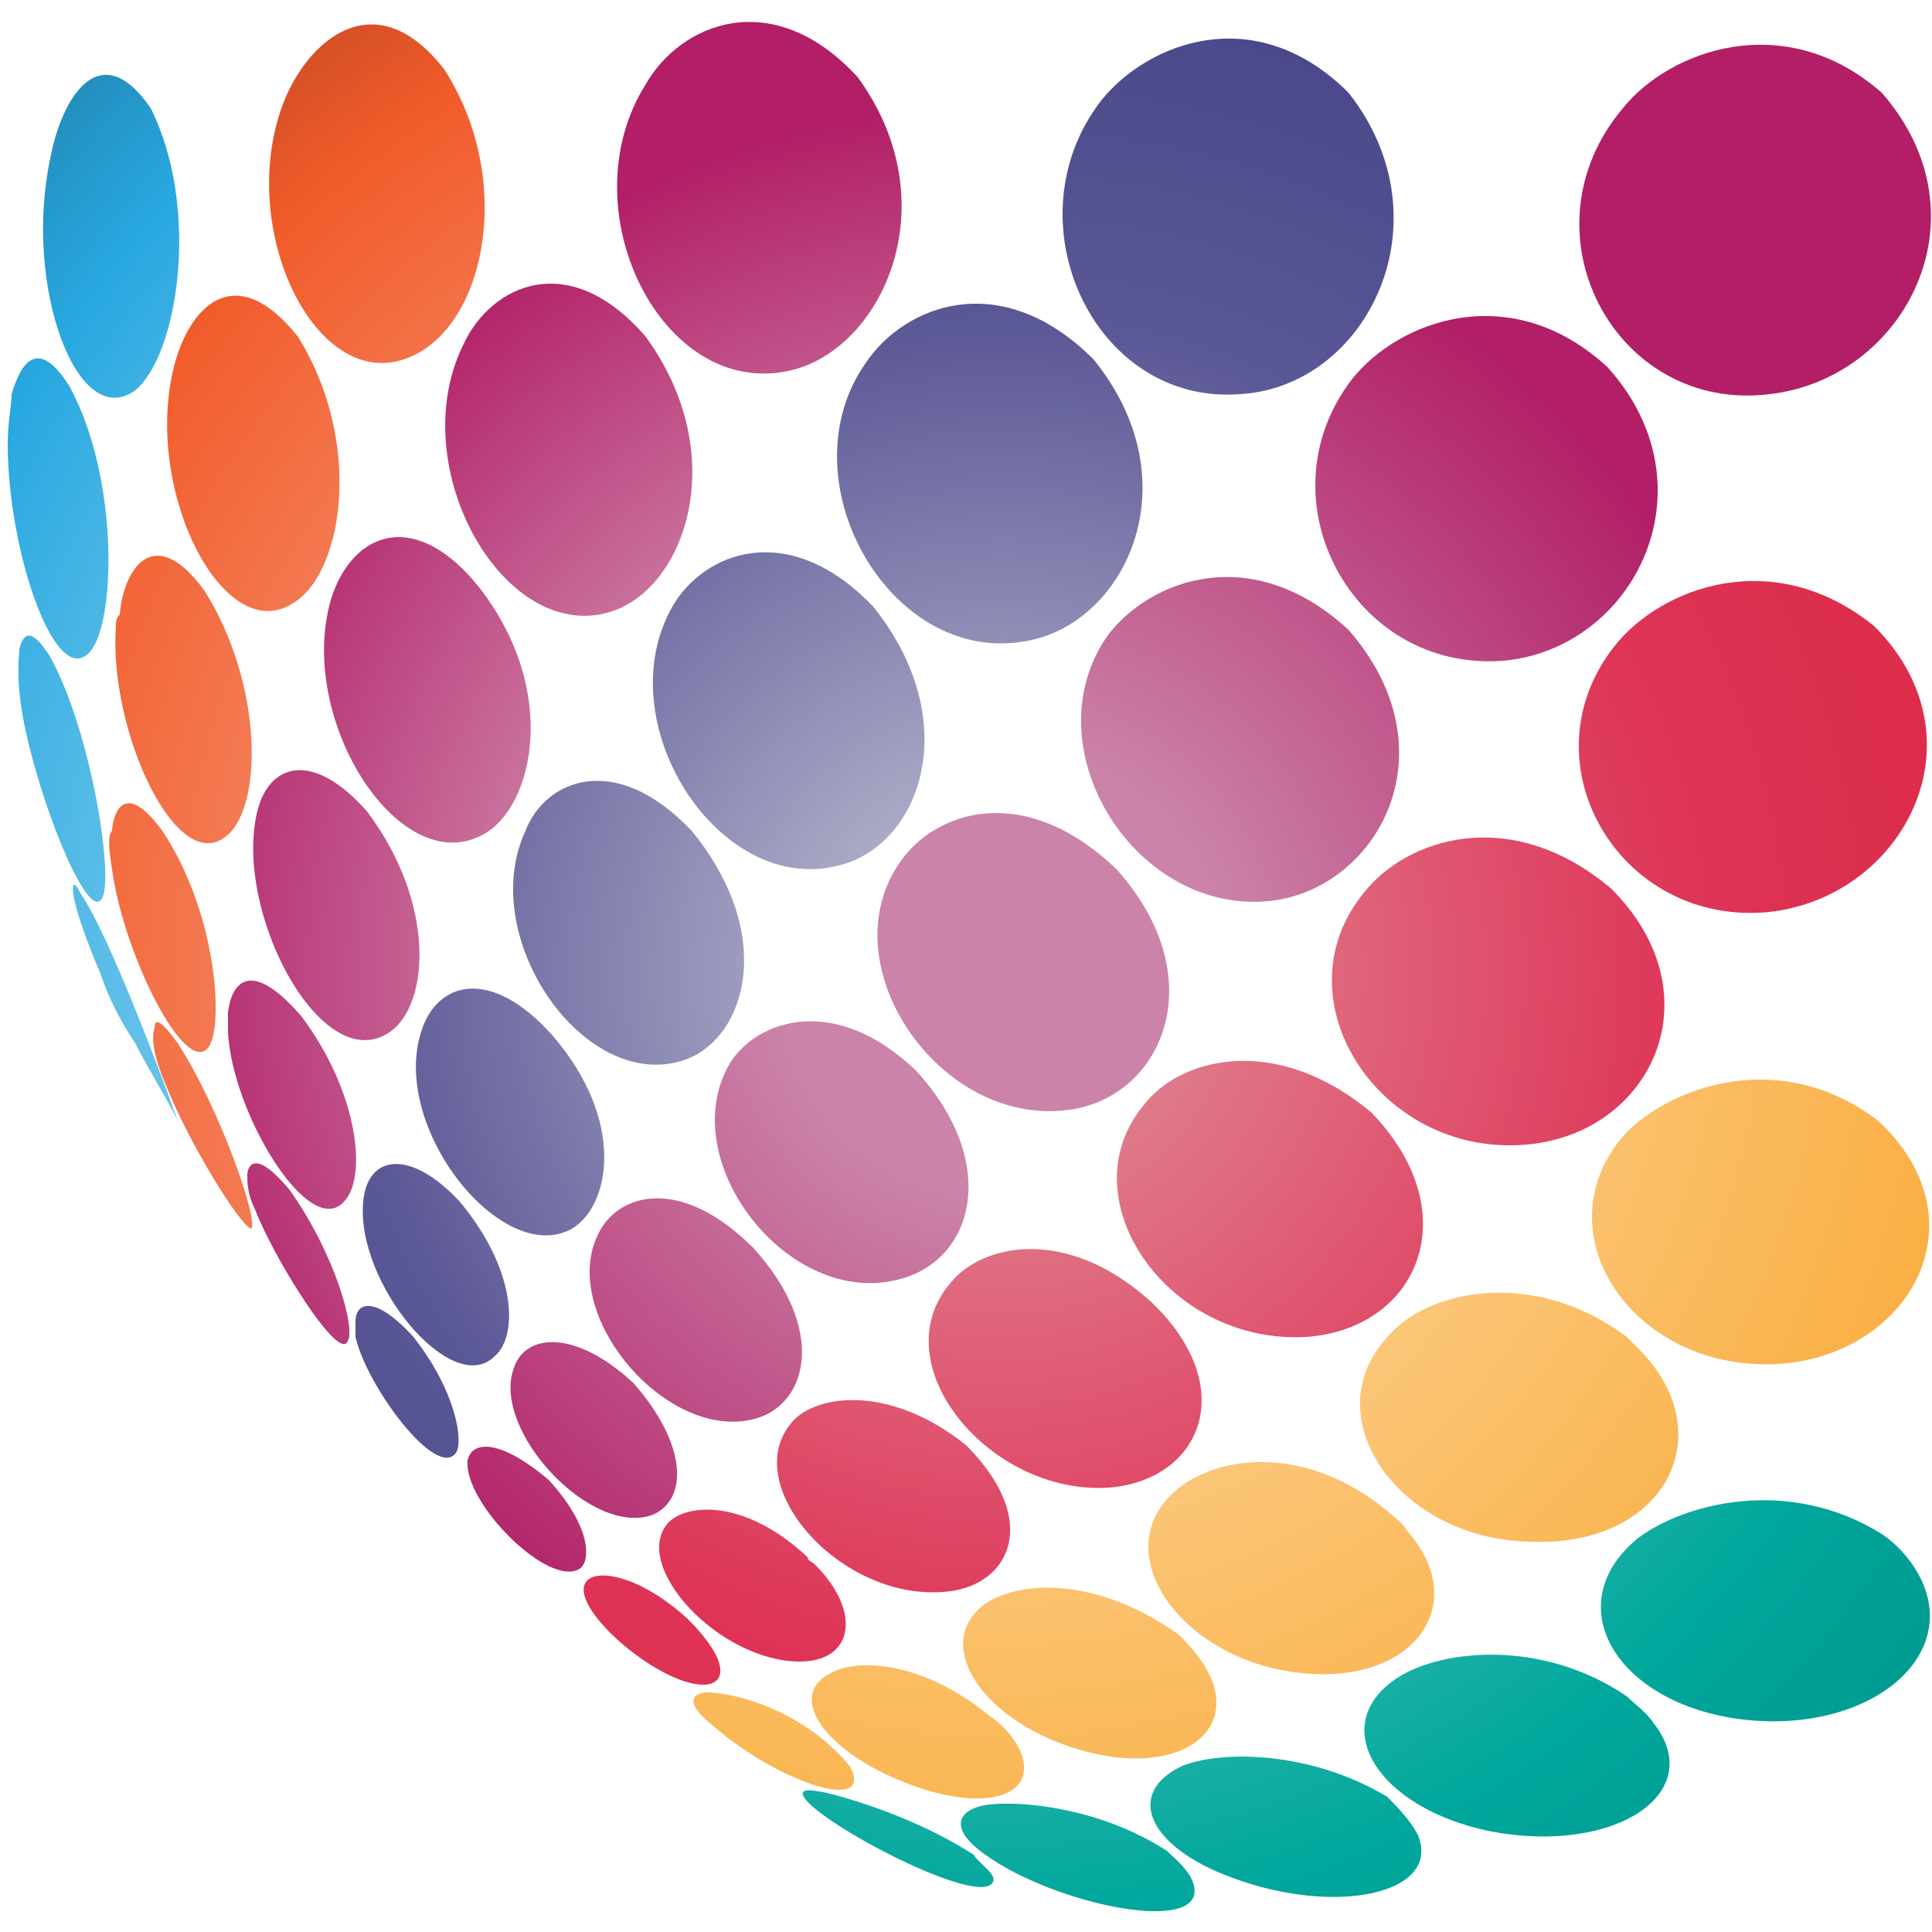 <?xml version="1.0" encoding="utf-8"?>
<!-- Generator: Adobe Illustrator 20.1.0, SVG Export Plug-In . SVG Version: 6.00 Build 0)  -->
<svg version="1.1" id="Layer_1" xmlns="http://www.w3.org/2000/svg" xmlns:xlink="http://www.w3.org/1999/xlink" x="0px" y="0px"
	 viewBox="0 0 50 50" style="enable-background:new 0 0 50 50;" xml:space="preserve">
<style type="text/css">
	.st0{fill:url(#SVGID_1_);}
	.st1{fill:url(#SVGID_2_);}
	.st2{fill:url(#SVGID_3_);}
	.st3{fill:url(#SVGID_4_);}
	.st4{fill:url(#SVGID_5_);}
	.st5{fill:url(#SVGID_6_);}
	.st6{fill:url(#SVGID_7_);}
	.st7{fill:url(#SVGID_8_);}
	.st8{fill:url(#SVGID_9_);}
	.st9{fill:url(#SVGID_10_);}
	.st10{fill:url(#SVGID_11_);}
	.st11{fill:url(#SVGID_12_);}
	.st12{fill:url(#SVGID_13_);}
	.st13{fill:url(#SVGID_14_);}
	.st14{fill:url(#SVGID_15_);}
	.st15{fill:url(#SVGID_16_);}
	.st16{fill:url(#SVGID_17_);}
	.st17{fill:url(#SVGID_18_);}
	.st18{fill:url(#SVGID_19_);}
	.st19{fill:url(#SVGID_20_);}
	.st20{fill:url(#SVGID_21_);}
	.st21{fill:url(#SVGID_22_);}
	.st22{fill:url(#SVGID_23_);}
	.st23{fill:url(#SVGID_24_);}
	.st24{fill:url(#SVGID_25_);}
	.st25{fill:url(#SVGID_26_);}
	.st26{fill:url(#SVGID_27_);}
	.st27{fill:url(#SVGID_28_);}
	.st28{fill:url(#SVGID_29_);}
	.st29{fill:url(#SVGID_30_);}
	.st30{fill:url(#SVGID_31_);}
	.st31{fill:url(#SVGID_32_);}
	.st32{fill:url(#SVGID_33_);}
	.st33{fill:url(#SVGID_34_);}
	.st34{fill:url(#SVGID_35_);}
	.st35{fill:url(#SVGID_36_);}
	.st36{fill:url(#SVGID_37_);}
	.st37{fill:url(#SVGID_38_);}
	.st38{fill:url(#SVGID_39_);}
	.st39{fill:url(#SVGID_40_);}
	.st40{fill:url(#SVGID_41_);}
	.st41{fill:url(#SVGID_42_);}
	.st42{fill:url(#SVGID_43_);}
	.st43{fill:url(#SVGID_44_);}
	.st44{fill:url(#SVGID_45_);}
	.st45{fill:url(#SVGID_46_);}
	.st46{fill:url(#SVGID_47_);}
	.st47{fill:url(#SVGID_48_);}
</style>
<g>
	<g>
		
			<radialGradient id="SVGID_1_" cx="25.941" cy="25.779" r="38.602" gradientTransform="matrix(1 0 0 -1 0 51)" gradientUnits="userSpaceOnUse">
			<stop  offset="0.15" style="stop-color:#CB83A9"/>
			<stop  offset="0.532" style="stop-color:#B21F66"/>
			<stop  offset="1" style="stop-color:#B21F66"/>
		</radialGradient>
		<path class="st0" d="M42,2.8c-2.7,3.2-0.2,7.9,3.8,7.4c3.5-0.4,5.7-4.6,2.9-7.8C46.2,0.2,43.2,1.3,42,2.8"/>
		
			<radialGradient id="SVGID_2_" cx="25.94" cy="25.775" r="38.604" gradientTransform="matrix(1 0 0 -1 0 51)" gradientUnits="userSpaceOnUse">
			<stop  offset="0.15" style="stop-color:#CB83A9"/>
			<stop  offset="0.532" style="stop-color:#B21F66"/>
			<stop  offset="1" style="stop-color:#B21F66"/>
		</radialGradient>
		<path class="st1" d="M35,9.8c-2.4,3.1,0,7.6,3.9,7.3c3.4-0.3,5.5-4.5,2.7-7.6C39.1,7.2,36.2,8.3,35,9.8"/>
		
			<radialGradient id="SVGID_3_" cx="25.94" cy="25.777" r="38.603" gradientTransform="matrix(1 0 0 -1 0 51)" gradientUnits="userSpaceOnUse">
			<stop  offset="0.15" style="stop-color:#CB83A9"/>
			<stop  offset="0.532" style="stop-color:#B21F66"/>
			<stop  offset="1" style="stop-color:#B21F66"/>
		</radialGradient>
		<path class="st2" d="M28.7,16.4c-2.1,2.9,0.7,7.4,4.3,6.9c2.7-0.4,4.6-3.9,1.9-7C32.4,14,29.8,15,28.7,16.4"/>
		
			<radialGradient id="SVGID_4_" cx="25.94" cy="25.777" r="38.604" gradientTransform="matrix(1 0 0 -1 0 51)" gradientUnits="userSpaceOnUse">
			<stop  offset="0.15" style="stop-color:#CB83A9"/>
			<stop  offset="0.532" style="stop-color:#B21F66"/>
			<stop  offset="1" style="stop-color:#B21F66"/>
		</radialGradient>
		<path class="st3" d="M23.3,22.3c-1.9,2.7,1.1,7,4.5,6.4c2.3-0.4,3.6-3.4,1.1-6.2C26.5,20.2,24.2,21,23.3,22.3"/>
		
			<radialGradient id="SVGID_5_" cx="25.94" cy="25.777" r="38.597" gradientTransform="matrix(1 0 0 -1 0 51)" gradientUnits="userSpaceOnUse">
			<stop  offset="0.15" style="stop-color:#CB83A9"/>
			<stop  offset="0.532" style="stop-color:#B21F66"/>
			<stop  offset="1" style="stop-color:#B21F66"/>
		</radialGradient>
		<path class="st4" d="M18.9,27.5c-1.5,2.5,1.5,6.4,4.4,5.6c1.9-0.5,2.6-3,0.4-5.4C21.6,25.7,19.6,26.4,18.9,27.5"/>
		
			<radialGradient id="SVGID_6_" cx="25.941" cy="25.78" r="38.613" gradientTransform="matrix(1 0 0 -1 0 51)" gradientUnits="userSpaceOnUse">
			<stop  offset="0.15" style="stop-color:#CB83A9"/>
			<stop  offset="0.532" style="stop-color:#B21F66"/>
			<stop  offset="1" style="stop-color:#B21F66"/>
		</radialGradient>
		<path class="st5" d="M15.5,31.9c-1.1,2.1,1.8,5.5,4.1,4.8c1.3-0.4,1.8-2.3-0.1-4.4C17.6,30.4,16,30.9,15.5,31.9"/>
		
			<radialGradient id="SVGID_7_" cx="25.938" cy="25.777" r="38.605" gradientTransform="matrix(1 0 0 -1 0 51)" gradientUnits="userSpaceOnUse">
			<stop  offset="0.15" style="stop-color:#CB83A9"/>
			<stop  offset="0.532" style="stop-color:#B21F66"/>
			<stop  offset="1" style="stop-color:#B21F66"/>
		</radialGradient>
		<path class="st6" d="M13.3,35.4c-0.6,1.6,2,4.4,3.6,3.8c0.9-0.4,0.9-1.8-0.5-3.4C14.9,34.4,13.6,34.5,13.3,35.4"/>
		
			<radialGradient id="SVGID_8_" cx="25.94" cy="25.771" r="38.593" gradientTransform="matrix(1 0 0 -1 0 51)" gradientUnits="userSpaceOnUse">
			<stop  offset="0.15" style="stop-color:#CB83A9"/>
			<stop  offset="0.532" style="stop-color:#B21F66"/>
			<stop  offset="1" style="stop-color:#B21F66"/>
		</radialGradient>
		<path class="st7" d="M12.1,37.8c-0.1,1.1,2.1,3.3,2.9,2.8c0.3-0.2,0.3-1.1-0.8-2.3C12.9,37.2,12.2,37.3,12.1,37.8"/>
	</g>
	<g>
		
			<radialGradient id="SVGID_9_" cx="25.94" cy="25.778" r="38.604" gradientTransform="matrix(1 0 0 -1 0 51)" gradientUnits="userSpaceOnUse">
			<stop  offset="0" style="stop-color:#C8C9D8"/>
			<stop  offset="0.435" style="stop-color:#5B5896"/>
			<stop  offset="1" style="stop-color:#312F7A"/>
		</radialGradient>
		<path class="st8" d="M28.5,2.6c-2.4,3.1-0.2,7.9,3.6,7.6c3.3-0.2,5.4-4.5,2.8-7.8C32.5,0,29.7,1.1,28.5,2.6"/>
		
			<radialGradient id="SVGID_10_" cx="25.94" cy="25.778" r="38.601" gradientTransform="matrix(1 0 0 -1 0 51)" gradientUnits="userSpaceOnUse">
			<stop  offset="0" style="stop-color:#C8C9D8"/>
			<stop  offset="0.435" style="stop-color:#5B5896"/>
			<stop  offset="1" style="stop-color:#312F7A"/>
		</radialGradient>
		<path class="st9" d="M22.4,9.4c-2.1,3,0.6,7.8,4.1,7.2c2.6-0.4,4.4-4.1,1.8-7.3C25.9,6.9,23.4,7.9,22.4,9.4"/>
		
			<radialGradient id="SVGID_11_" cx="25.939" cy="25.778" r="38.603" gradientTransform="matrix(1 0 0 -1 0 51)" gradientUnits="userSpaceOnUse">
			<stop  offset="0" style="stop-color:#C8C9D8"/>
			<stop  offset="0.435" style="stop-color:#5B5896"/>
			<stop  offset="1" style="stop-color:#312F7A"/>
		</radialGradient>
		<path class="st10" d="M17.4,15.7c-1.7,3,1.2,7.5,4.3,6.7c2.1-0.5,3.3-3.7,0.9-6.7C20.4,13.4,18.2,14.3,17.4,15.7"/>
		
			<radialGradient id="SVGID_12_" cx="25.94" cy="25.778" r="38.604" gradientTransform="matrix(1 0 0 -1 0 51)" gradientUnits="userSpaceOnUse">
			<stop  offset="0" style="stop-color:#C8C9D8"/>
			<stop  offset="0.435" style="stop-color:#5B5896"/>
			<stop  offset="1" style="stop-color:#312F7A"/>
		</radialGradient>
		<path class="st11" d="M13.6,21.5c-1.3,2.8,1.6,6.9,4.2,5.9c1.5-0.6,2.3-3.2,0.1-5.9C15.9,19.4,14.1,20.2,13.6,21.5"/>
		
			<radialGradient id="SVGID_13_" cx="25.943" cy="25.777" r="38.61" gradientTransform="matrix(1 0 0 -1 0 51)" gradientUnits="userSpaceOnUse">
			<stop  offset="0" style="stop-color:#C8C9D8"/>
			<stop  offset="0.435" style="stop-color:#5B5896"/>
			<stop  offset="1" style="stop-color:#312F7A"/>
		</radialGradient>
		<path class="st12" d="M10.9,26.7c-0.8,2.5,2.1,6.1,3.9,5.1c1-0.6,1.4-2.8-0.5-5C12.7,25,11.3,25.4,10.9,26.7"/>
		
			<radialGradient id="SVGID_14_" cx="25.938" cy="25.777" r="38.601" gradientTransform="matrix(1 0 0 -1 0 51)" gradientUnits="userSpaceOnUse">
			<stop  offset="0" style="stop-color:#C8C9D8"/>
			<stop  offset="0.435" style="stop-color:#5B5896"/>
			<stop  offset="1" style="stop-color:#312F7A"/>
		</radialGradient>
		<path class="st13" d="M9.4,31.1c-0.2,2.1,2.3,5.1,3.4,4c0.6-0.5,0.6-2.2-0.9-4C10.6,29.7,9.5,29.9,9.4,31.1"/>
		
			<radialGradient id="SVGID_15_" cx="25.941" cy="25.778" r="38.606" gradientTransform="matrix(1 0 0 -1 0 51)" gradientUnits="userSpaceOnUse">
			<stop  offset="0" style="stop-color:#C8C9D8"/>
			<stop  offset="0.435" style="stop-color:#5B5896"/>
			<stop  offset="1" style="stop-color:#312F7A"/>
		</radialGradient>
		<path class="st14" d="M9.2,34.6c0.3,1.3,2.1,3.7,2.6,3c0.2-0.3,0-1.6-1.1-3c-1-1.1-1.5-0.9-1.5-0.4C9.2,34.4,9.2,34.5,9.2,34.6"/>
	</g>
	<g>
		
			<radialGradient id="SVGID_16_" cx="25.94" cy="25.778" r="38.604" gradientTransform="matrix(1 0 0 -1 0 51)" gradientUnits="userSpaceOnUse">
			<stop  offset="0.22" style="stop-color:#D59EBC"/>
			<stop  offset="0.581" style="stop-color:#B21F66"/>
			<stop  offset="1" style="stop-color:#B21F66"/>
		</radialGradient>
		<path class="st15" d="M16.7,2.2c-2,3.2,0.4,8.1,3.7,7.4c2.4-0.5,4.2-4.3,1.8-7.6C20-0.4,17.6,0.6,16.7,2.2"/>
		
			<radialGradient id="SVGID_17_" cx="25.939" cy="25.774" r="38.608" gradientTransform="matrix(1 0 0 -1 0 51)" gradientUnits="userSpaceOnUse">
			<stop  offset="0.22" style="stop-color:#D59EBC"/>
			<stop  offset="0.581" style="stop-color:#B21F66"/>
			<stop  offset="1" style="stop-color:#B21F66"/>
		</radialGradient>
		<path class="st16" d="M12,8.9c-1.6,3.2,1.1,7.9,3.9,6.9c1.9-0.7,3-4.1,0.8-7.1C14.7,6.4,12.7,7.4,12,8.9"/>
		
			<radialGradient id="SVGID_18_" cx="25.942" cy="25.777" r="38.611" gradientTransform="matrix(1 0 0 -1 0 51)" gradientUnits="userSpaceOnUse">
			<stop  offset="0.22" style="stop-color:#D59EBC"/>
			<stop  offset="0.581" style="stop-color:#B21F66"/>
			<stop  offset="1" style="stop-color:#B21F66"/>
		</radialGradient>
		<path class="st17" d="M8.6,15.4c-1,3.1,1.7,7.4,3.9,6.2c1.3-0.7,2-3.7-0.1-6.4C10.8,13.2,9.2,13.7,8.6,15.4"/>
		
			<radialGradient id="SVGID_19_" cx="25.941" cy="25.777" r="38.608" gradientTransform="matrix(1 0 0 -1 0 51)" gradientUnits="userSpaceOnUse">
			<stop  offset="0.22" style="stop-color:#D59EBC"/>
			<stop  offset="0.581" style="stop-color:#B21F66"/>
			<stop  offset="1" style="stop-color:#B21F66"/>
		</radialGradient>
		<path class="st18" d="M6.6,21.3c-0.4,2.6,1.8,6.6,3.5,5.4c1-0.7,1.2-3.3-0.6-5.7C8,19.3,6.8,19.8,6.6,21.3"/>
		
			<radialGradient id="SVGID_20_" cx="25.938" cy="25.778" r="38.602" gradientTransform="matrix(1 0 0 -1 0 51)" gradientUnits="userSpaceOnUse">
			<stop  offset="0.22" style="stop-color:#D59EBC"/>
			<stop  offset="0.581" style="stop-color:#B21F66"/>
			<stop  offset="1" style="stop-color:#B21F66"/>
		</radialGradient>
		<path class="st19" d="M5.9,26.7c0.1,2.1,2.1,5.4,3,4.4c0.6-0.6,0.4-2.8-1.1-4.8c-1.3-1.5-1.8-0.9-1.9-0.1
			C5.9,26.3,5.9,26.5,5.9,26.7"/>
		
			<radialGradient id="SVGID_21_" cx="25.94" cy="25.777" r="38.604" gradientTransform="matrix(1 0 0 -1 0 51)" gradientUnits="userSpaceOnUse">
			<stop  offset="0.22" style="stop-color:#D59EBC"/>
			<stop  offset="0.581" style="stop-color:#B21F66"/>
			<stop  offset="1" style="stop-color:#B21F66"/>
		</radialGradient>
		<path class="st20" d="M6.6,31.3c0.5,1.3,2.2,4,2.4,3.4c0.2-0.3-0.3-2.2-1.5-3.9c-1-1.2-1.1-0.5-1.1-0.4
			C6.4,30.6,6.4,30.9,6.6,31.3"/>
	</g>
	<g>
		
			<radialGradient id="SVGID_22_" cx="25.94" cy="25.779" r="38.604" gradientTransform="matrix(1 0 0 -1 0 51)" gradientUnits="userSpaceOnUse">
			<stop  offset="0" style="stop-color:#FBD7CB"/>
			<stop  offset="0.697" style="stop-color:#F15B2A"/>
			<stop  offset="1" style="stop-color:#7F3019"/>
		</radialGradient>
		<path class="st21" d="M7.4,2.5C6,5.8,8.2,10.4,10.7,9.2c1.9-0.9,2.6-4.6,0.8-7.4C9.8-0.4,8.1,0.9,7.4,2.5"/>
		
			<radialGradient id="SVGID_23_" cx="25.943" cy="25.777" r="38.61" gradientTransform="matrix(1 0 0 -1 0 51)" gradientUnits="userSpaceOnUse">
			<stop  offset="0" style="stop-color:#FBD7CB"/>
			<stop  offset="0.697" style="stop-color:#F15B2A"/>
			<stop  offset="1" style="stop-color:#7F3019"/>
		</radialGradient>
		<path class="st22" d="M4.5,9.5c-0.8,3.2,1.3,7.3,3.1,6.1c1.3-0.8,1.8-4.2,0.1-6.9C6.1,6.7,4.9,7.9,4.5,9.5"/>
		
			<radialGradient id="SVGID_24_" cx="25.941" cy="25.777" r="38.607" gradientTransform="matrix(1 0 0 -1 0 51)" gradientUnits="userSpaceOnUse">
			<stop  offset="0" style="stop-color:#FBD7CB"/>
			<stop  offset="0.697" style="stop-color:#F15B2A"/>
			<stop  offset="1" style="stop-color:#7F3019"/>
		</radialGradient>
		<path class="st23" d="M3,16.2c-0.2,2.7,1.6,6.6,2.9,5.4c0.9-0.8,0.9-3.9-0.6-6.3c-1.3-1.8-2.1-0.6-2.2,0.6C3,16,3,16.1,3,16.2"/>
		
			<radialGradient id="SVGID_25_" cx="25.937" cy="25.778" r="38.6" gradientTransform="matrix(1 0 0 -1 0 51)" gradientUnits="userSpaceOnUse">
			<stop  offset="0" style="stop-color:#FBD7CB"/>
			<stop  offset="0.697" style="stop-color:#F15B2A"/>
			<stop  offset="1" style="stop-color:#7F3019"/>
		</radialGradient>
		<path class="st24" d="M2.9,22.5c0.3,2.2,1.9,5.4,2.5,4.6c0.4-0.6,0.2-3.5-1.2-5.6c-1.1-1.5-1.3-0.2-1.3,0
			C2.8,21.6,2.8,21.9,2.9,22.5"/>
		
			<radialGradient id="SVGID_26_" cx="25.94" cy="25.778" r="38.606" gradientTransform="matrix(1 0 0 -1 0 51)" gradientUnits="userSpaceOnUse">
			<stop  offset="0" style="stop-color:#FBD7CB"/>
			<stop  offset="0.697" style="stop-color:#F15B2A"/>
			<stop  offset="1" style="stop-color:#7F3019"/>
		</radialGradient>
		<path class="st25" d="M4.3,28.1c0.6,1.5,1.9,3.6,2.2,3.7c0.2-0.2-0.8-3.1-1.9-4.8c-0.5-0.7-0.6-0.6-0.6-0.4
			C3.9,26.9,4,27.4,4.3,28.1"/>
	</g>
	<g>
		
			<radialGradient id="SVGID_27_" cx="25.943" cy="25.78" r="38.607" gradientTransform="matrix(1 0 0 -1 0 51)" gradientUnits="userSpaceOnUse">
			<stop  offset="0.199" style="stop-color:#DBF1FA"/>
			<stop  offset="0.761" style="stop-color:#28A8E0"/>
			<stop  offset="1" style="stop-color:#1C698B"/>
		</radialGradient>
		<path class="st26" d="M1.3,4.1C0.6,7.4,2,11.2,3.5,10.1c1.1-0.9,1.7-4.7,0.4-7.3C2.6,0.9,1.6,2.5,1.3,4.1"/>
		
			<radialGradient id="SVGID_28_" cx="25.944" cy="25.778" r="38.611" gradientTransform="matrix(1 0 0 -1 0 51)" gradientUnits="userSpaceOnUse">
			<stop  offset="0.199" style="stop-color:#DBF1FA"/>
			<stop  offset="0.761" style="stop-color:#28A8E0"/>
			<stop  offset="1" style="stop-color:#1C698B"/>
		</radialGradient>
		<path class="st27" d="M0.2,11.5c0,2.7,1.2,6.3,2.1,5.4C3,16.2,3.1,12.4,1.8,10c-1-1.6-1.4-0.1-1.5,0.2C0.3,10.5,0.2,10.9,0.2,11.5
			"/>
		
			<radialGradient id="SVGID_29_" cx="25.945" cy="25.776" r="38.613" gradientTransform="matrix(1 0 0 -1 0 51)" gradientUnits="userSpaceOnUse">
			<stop  offset="0.199" style="stop-color:#DBF1FA"/>
			<stop  offset="0.761" style="stop-color:#28A8E0"/>
			<stop  offset="1" style="stop-color:#1C698B"/>
		</radialGradient>
		<path class="st28" d="M0.6,18.6c0.4,2.1,1.6,5.1,2,4.7C3,23,2.4,19,1.3,17c-0.5-0.8-0.7-0.6-0.8-0.2C0.5,17,0.4,17.5,0.6,18.6"/>
		
			<radialGradient id="SVGID_30_" cx="25.937" cy="25.778" r="38.601" gradientTransform="matrix(1 0 0 -1 0 51)" gradientUnits="userSpaceOnUse">
			<stop  offset="0.199" style="stop-color:#DBF1FA"/>
			<stop  offset="0.761" style="stop-color:#28A8E0"/>
			<stop  offset="1" style="stop-color:#1C698B"/>
		</radialGradient>
		<path class="st29" d="M2.6,25.2c0.2,0.6,0.5,1.2,0.9,1.8c0.3,0.6,0.8,1.4,1.1,2c0,0,0,0,0,0c0,0-1.5-4.2-2.4-5.7
			c-0.2-0.3-0.2-0.4-0.3-0.4C1.8,23.2,2.3,24.5,2.6,25.2"/>
	</g>
	<g>
		
			<radialGradient id="SVGID_31_" cx="25.94" cy="25.776" r="38.603" gradientTransform="matrix(1 0 0 -1 0 51)" gradientUnits="userSpaceOnUse">
			<stop  offset="0" style="stop-color:#A4DBD8"/>
			<stop  offset="0.632" style="stop-color:#00A79C"/>
			<stop  offset="1" style="stop-color:#008780"/>
		</radialGradient>
		<path class="st30" d="M42.4,39.8c-2.1,1.7-0.6,4.3,2.7,4.7c3.4,0.4,5.9-1.8,4.4-4c-0.2-0.3-0.5-0.6-0.8-0.8
			C46.3,38.2,43.6,38.9,42.4,39.8"/>
		
			<radialGradient id="SVGID_32_" cx="25.94" cy="25.774" r="38.599" gradientTransform="matrix(1 0 0 -1 0 51)" gradientUnits="userSpaceOnUse">
			<stop  offset="0" style="stop-color:#A4DBD8"/>
			<stop  offset="0.632" style="stop-color:#00A79C"/>
			<stop  offset="1" style="stop-color:#008780"/>
		</radialGradient>
		<path class="st31" d="M36.2,43.4c-1.9,1.2-0.6,3.4,2.4,4c3.2,0.6,5.6-1,4.2-2.8c-0.2-0.3-0.5-0.5-0.7-0.7
			C39.9,42.4,37.3,42.7,36.2,43.4"/>
		
			<radialGradient id="SVGID_33_" cx="25.94" cy="25.774" r="38.601" gradientTransform="matrix(1 0 0 -1 0 51)" gradientUnits="userSpaceOnUse">
			<stop  offset="0" style="stop-color:#A4DBD8"/>
			<stop  offset="0.632" style="stop-color:#00A79C"/>
			<stop  offset="1" style="stop-color:#008780"/>
		</radialGradient>
		<path class="st32" d="M30.6,45.7c-1.5,0.7-0.9,2.1,1.3,2.9c2.7,1,5.4,0.4,4.8-1.1c-0.2-0.4-0.6-0.8-0.8-1
			C33.9,45.3,31.6,45.3,30.6,45.7"/>
		
			<radialGradient id="SVGID_34_" cx="25.94" cy="25.772" r="38.596" gradientTransform="matrix(1 0 0 -1 0 51)" gradientUnits="userSpaceOnUse">
			<stop  offset="0" style="stop-color:#A4DBD8"/>
			<stop  offset="0.632" style="stop-color:#00A79C"/>
			<stop  offset="1" style="stop-color:#008780"/>
		</radialGradient>
		<path class="st33" d="M25.6,46.7c-0.8,0.1-1.1,0.6-0.1,1.3c1.8,1.3,5.7,2.1,5.4,0.8c-0.1-0.4-0.5-0.7-0.7-0.9
			C28.5,46.8,26.5,46.6,25.6,46.7"/>
		
			<radialGradient id="SVGID_35_" cx="25.939" cy="25.774" r="38.599" gradientTransform="matrix(1 0 0 -1 0 51)" gradientUnits="userSpaceOnUse">
			<stop  offset="0" style="stop-color:#A4DBD8"/>
			<stop  offset="0.632" style="stop-color:#00A79C"/>
			<stop  offset="1" style="stop-color:#008780"/>
		</radialGradient>
		<path class="st34" d="M21.4,46.4c-0.5-0.1-0.7-0.1-0.6,0.1c0.4,0.7,4.6,2.9,4.9,2.2c0.1-0.2-0.4-0.5-0.5-0.7
			C23.8,47.1,22.2,46.6,21.4,46.4"/>
	</g>
	<g>
		
			<radialGradient id="SVGID_36_" cx="25.94" cy="25.777" r="38.604" gradientTransform="matrix(1 0 0 -1 0 51)" gradientUnits="userSpaceOnUse">
			<stop  offset="0" style="stop-color:#FCE2BA"/>
			<stop  offset="0.648" style="stop-color:#FAAF43"/>
			<stop  offset="0.995" style="stop-color:#B07C2D"/>
		</radialGradient>
		<path class="st35" d="M42.1,29.3c-2.3,2.5,0.1,6.2,3.9,6c3.4-0.2,5.4-3.7,2.6-6.3C46.1,27.1,43.3,28.1,42.1,29.3"/>
		
			<radialGradient id="SVGID_37_" cx="25.94" cy="25.78" r="38.608" gradientTransform="matrix(1 0 0 -1 0 51)" gradientUnits="userSpaceOnUse">
			<stop  offset="0" style="stop-color:#FCE2BA"/>
			<stop  offset="0.648" style="stop-color:#FAAF43"/>
			<stop  offset="0.995" style="stop-color:#B07C2D"/>
		</radialGradient>
		<path class="st36" d="M36,34.5c-2.1,2.1,0.2,5.4,3.7,5.4c3.4,0.1,4.9-2.8,2.7-5c-0.1-0.1-0.2-0.2-0.3-0.3
			C39.7,32.8,37,33.4,36,34.5"/>
		
			<radialGradient id="SVGID_38_" cx="25.94" cy="25.78" r="38.608" gradientTransform="matrix(1 0 0 -1 0 51)" gradientUnits="userSpaceOnUse">
			<stop  offset="0" style="stop-color:#FCE2BA"/>
			<stop  offset="0.648" style="stop-color:#FAAF43"/>
			<stop  offset="0.995" style="stop-color:#B07C2D"/>
		</radialGradient>
		<path class="st37" d="M30.4,38.6c-1.8,1.6,0.2,4.4,3.3,4.7c2.9,0.3,4.4-1.8,2.7-3.7c-0.1-0.2-0.4-0.4-0.5-0.5
			C33.7,37.3,31.4,37.7,30.4,38.6"/>
		
			<radialGradient id="SVGID_39_" cx="25.94" cy="25.778" r="38.605" gradientTransform="matrix(1 0 0 -1 0 51)" gradientUnits="userSpaceOnUse">
			<stop  offset="0" style="stop-color:#FCE2BA"/>
			<stop  offset="0.648" style="stop-color:#FAAF43"/>
			<stop  offset="0.995" style="stop-color:#B07C2D"/>
		</radialGradient>
		<path class="st38" d="M25.5,41.5c-1.5,1.1,0.1,3.3,2.9,3.9c2.4,0.5,3.8-0.8,2.7-2.4c-0.2-0.3-0.4-0.5-0.6-0.7
			C28.4,40.8,26.4,40.9,25.5,41.5"/>
		
			<radialGradient id="SVGID_40_" cx="25.939" cy="25.774" r="38.599" gradientTransform="matrix(1 0 0 -1 0 51)" gradientUnits="userSpaceOnUse">
			<stop  offset="0" style="stop-color:#FCE2BA"/>
			<stop  offset="0.648" style="stop-color:#FAAF43"/>
			<stop  offset="0.995" style="stop-color:#B07C2D"/>
		</radialGradient>
		<path class="st39" d="M21.5,43.3c-1.2,0.6-0.1,2.1,2.1,2.9c1.9,0.7,3.3,0.3,2.8-0.9c-0.2-0.4-0.5-0.7-0.8-0.9
			C23.9,43,22.2,42.9,21.5,43.3"/>
		
			<radialGradient id="SVGID_41_" cx="25.942" cy="25.777" r="38.601" gradientTransform="matrix(1 0 0 -1 0 51)" gradientUnits="userSpaceOnUse">
			<stop  offset="0" style="stop-color:#FCE2BA"/>
			<stop  offset="0.648" style="stop-color:#FAAF43"/>
			<stop  offset="0.995" style="stop-color:#B07C2D"/>
		</radialGradient>
		<path class="st40" d="M18.3,43.8c-0.3,0-0.7,0.2,0.2,0.9c1.5,1.3,3.7,2.1,3.6,1.3c0-0.3-0.5-0.7-0.7-0.9
			C20.1,44,18.7,43.8,18.3,43.8"/>
	</g>
	<g>
		
			<radialGradient id="SVGID_42_" cx="25.94" cy="25.777" r="38.604" gradientTransform="matrix(1 0 0 -1 0 51)" gradientUnits="userSpaceOnUse">
			<stop  offset="0" style="stop-color:#E0959D"/>
			<stop  offset="0.462" style="stop-color:#DE3457"/>
			<stop  offset="1" style="stop-color:#D71F30"/>
		</radialGradient>
		<path class="st41" d="M41.8,16.7c-2.4,3,0.1,7.3,4,6.9c3.5-0.4,5.6-4.5,2.7-7.4C45.9,14.1,43,15.2,41.8,16.7"/>
		
			<radialGradient id="SVGID_43_" cx="25.94" cy="25.778" r="38.605" gradientTransform="matrix(1 0 0 -1 0 51)" gradientUnits="userSpaceOnUse">
			<stop  offset="0" style="stop-color:#E0959D"/>
			<stop  offset="0.462" style="stop-color:#DE3457"/>
			<stop  offset="1" style="stop-color:#D71F30"/>
		</radialGradient>
		<path class="st42" d="M35.3,23.1c-2.3,2.8,0.5,7,4.4,6.5c3.1-0.4,4.7-3.9,2-6.6C39.1,20.8,36.4,21.7,35.3,23.1"/>
		
			<radialGradient id="SVGID_44_" cx="25.941" cy="25.777" r="38.601" gradientTransform="matrix(1 0 0 -1 0 51)" gradientUnits="userSpaceOnUse">
			<stop  offset="0" style="stop-color:#E0959D"/>
			<stop  offset="0.462" style="stop-color:#DE3457"/>
			<stop  offset="1" style="stop-color:#D71F30"/>
		</radialGradient>
		<path class="st43" d="M29.6,28.6c-2,2.4,0.6,6.2,4.2,6c2.9-0.2,4.2-3.2,1.7-5.8C33,26.7,30.5,27.4,29.6,28.6"/>
		
			<radialGradient id="SVGID_45_" cx="25.94" cy="25.78" r="38.611" gradientTransform="matrix(1 0 0 -1 0 51)" gradientUnits="userSpaceOnUse">
			<stop  offset="0" style="stop-color:#E0959D"/>
			<stop  offset="0.462" style="stop-color:#DE3457"/>
			<stop  offset="1" style="stop-color:#D71F30"/>
		</radialGradient>
		<path class="st44" d="M24.6,33.2c-1.8,2.1,1,5.5,4.1,5.3c2.4-0.2,3.4-2.6,1.1-4.8C27.6,31.7,25.4,32.2,24.6,33.2"/>
		
			<radialGradient id="SVGID_46_" cx="25.94" cy="25.78" r="38.61" gradientTransform="matrix(1 0 0 -1 0 51)" gradientUnits="userSpaceOnUse">
			<stop  offset="0" style="stop-color:#E0959D"/>
			<stop  offset="0.462" style="stop-color:#DE3457"/>
			<stop  offset="1" style="stop-color:#D71F30"/>
		</radialGradient>
		<path class="st45" d="M20.5,36.8c-1.4,1.6,1.2,4.6,3.9,4.4c1.7-0.1,2.6-1.8,0.6-3.8C23,35.8,21.1,36.1,20.5,36.8"/>
		
			<radialGradient id="SVGID_47_" cx="25.94" cy="25.776" r="38.6" gradientTransform="matrix(1 0 0 -1 0 51)" gradientUnits="userSpaceOnUse">
			<stop  offset="0" style="stop-color:#E0959D"/>
			<stop  offset="0.462" style="stop-color:#DE3457"/>
			<stop  offset="1" style="stop-color:#D71F30"/>
		</radialGradient>
		<path class="st46" d="M17.3,39.4c-1,1.1,1.3,3.6,3.4,3.6c1.4,0,1.6-1.3,0.4-2.5c-0.1-0.1-0.2-0.1-0.2-0.2
			C19.3,38.8,17.8,38.9,17.3,39.4"/>
		
			<radialGradient id="SVGID_48_" cx="25.942" cy="25.773" r="38.598" gradientTransform="matrix(1 0 0 -1 0 51)" gradientUnits="userSpaceOnUse">
			<stop  offset="0" style="stop-color:#E0959D"/>
			<stop  offset="0.462" style="stop-color:#DE3457"/>
			<stop  offset="1" style="stop-color:#D71F30"/>
		</radialGradient>
		<path class="st47" d="M15.2,40.9c-0.6,0.6,1.8,2.7,3,2.7c0.6,0,0.7-0.6-0.4-1.7C16.6,40.8,15.5,40.6,15.2,40.9"/>
	</g>
</g>
</svg>
